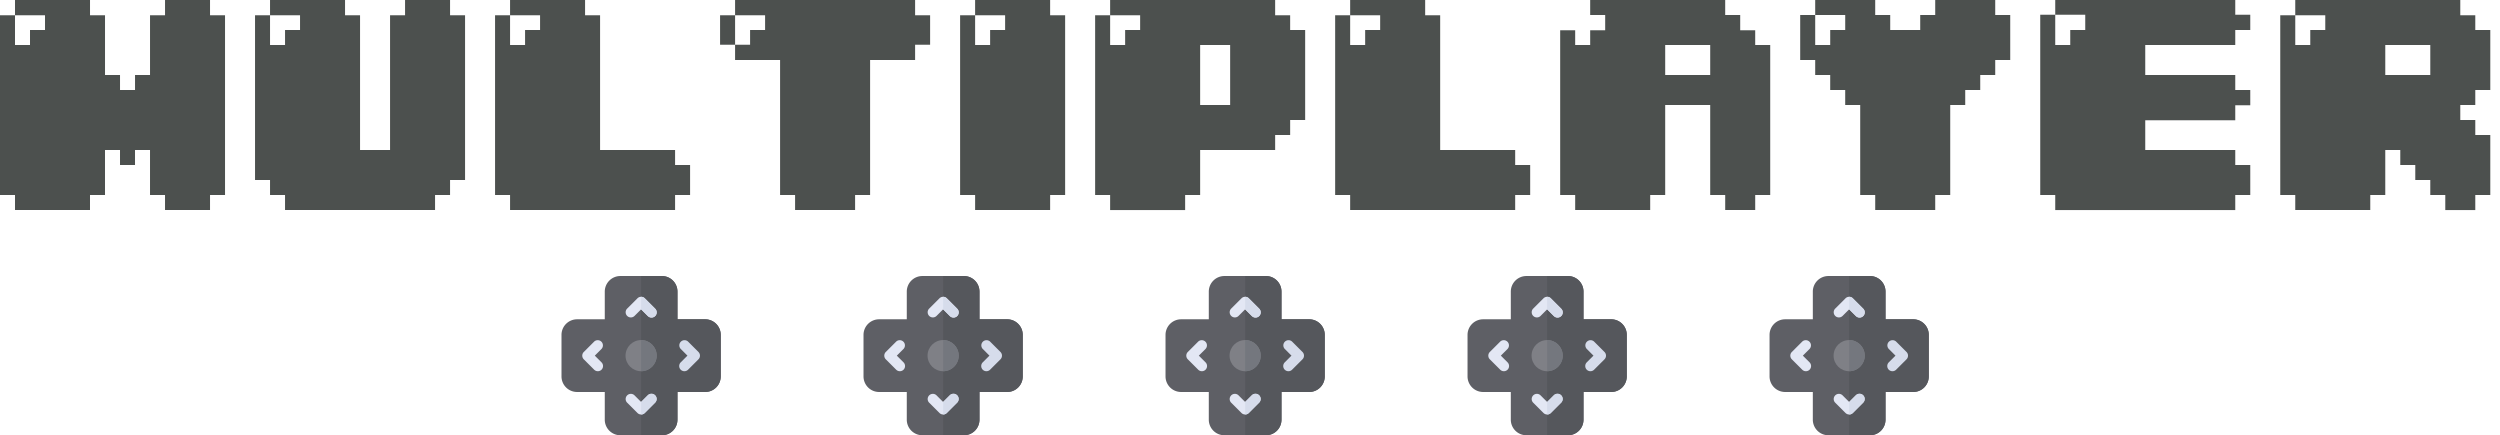 <?xml version="1.0" encoding="UTF-8" standalone="no"?>
<svg
   xmlns:dc="http://purl.org/dc/elements/1.1/"
   xmlns:cc="http://creativecommons.org/ns#"
   xmlns:rdf="http://www.w3.org/1999/02/22-rdf-syntax-ns#"
   xmlns:svg="http://www.w3.org/2000/svg"
   xmlns="http://www.w3.org/2000/svg"
   xmlns:sodipodi="http://sodipodi.sourceforge.net/DTD/sodipodi-0.dtd"
   xmlns:inkscape="http://www.inkscape.org/namespaces/inkscape"
   viewBox="0 0 745 129.709"
   version="1.1"
   id="svg114"
   sodipodi:docname="logo.svg"
   width="745"
   height="129.709"
   inkscape:version="0.92.4 5da689c313, 2019-01-14">
  <defs
     id="defs118" />
  <sodipodi:namedview
     pagecolor="#ffffff"
     bordercolor="#666666"
     borderopacity="1"
     objecttolerance="10"
     gridtolerance="10"
     guidetolerance="10"
     inkscape:pageopacity="0"
     inkscape:pageshadow="2"
     inkscape:window-width="471"
     inkscape:window-height="442"
     id="namedview116"
     showgrid="false"
     inkscape:zoom="0.36517645"
     inkscape:cx="371.0535"
     inkscape:cy="64.8545"
     inkscape:window-x="0"
     inkscape:window-y="0"
     inkscape:window-maximized="0"
     inkscape:current-layer="svg114" />
  <g
     id="g4"
     style="fill:#4c504e">
    <path
       d="m 62.588,0 v 4.545 h 4.471 v 53.573 h -4.471 v 4.471 H 49.176 V 58.118 H 44.705 V 44.706 h -4.471 v 4.471 h -4.471 v -4.471 h -4.471 v 13.412 h -4.471 v 4.471 H 4.471 V 58.118 H 0 V 4.545 H 4.471 V 0 h 22.353 v 4.545 h 4.471 v 17.808 h 4.471 v 4.471 h 4.471 v -4.471 h 4.471 V 4.545 h 4.471 V 0 Z M 4.471,4.545 v 8.867 h 4.471 v -4.47 h 4.471 V 4.545 Z M 134.117,0 v 4.545 h 4.471 v 49.102 h -4.471 v 4.471 h -4.471 v 4.471 H 84.941 V 58.118 H 80.47 V 53.647 H 76 V 4.545 h 4.471 V 0 h 22.353 v 4.545 h 4.471 v 40.161 h 8.942 V 4.545 h 4.471 V 0 Z M 80.47,4.545 v 8.867 h 4.471 v -4.47 h 4.471 V 4.545 Z m 120.705,40.161 v 4.471 h 4.471 v 8.941 h -4.471 v 4.471 h -49.176 v -4.471 h -4.471 V 4.545 h 4.471 V 0 h 22.353 v 4.545 h 4.471 V 44.706 Z M 151.999,4.545 v 8.867 h 4.471 v -4.47 h 4.471 V 4.545 Z m 67.057,0 V 0 h 53.647 v 4.545 h 4.471 v 8.792 h -4.471 v 4.545 h -13.412 v 40.235 h -4.471 v 4.471 h -17.883 v -4.471 h -4.471 V 17.883 h -13.412 v -4.545 h -4.471 V 4.545 Z m 0,8.792 h 4.471 V 8.942 h 4.471 V 4.545 h -8.941 v 8.792 z M 312.938,0 v 4.545 h 4.471 v 53.573 h -4.471 v 4.471 h -22.354 v -4.471 h -4.471 V 4.545 h 4.471 V 0 Z m -22.354,4.545 v 8.867 h 4.471 v -4.47 h 4.47 V 4.545 Z m 93.882,4.397 h 4.471 v 26.823 h -4.471 v 4.471 h -4.471 v 4.471 h -22.352 v 13.412 h -4.471 v 4.471 h -22.354 v -4.471 h -4.47 V 4.545 h 4.47 V 0 h 49.176 v 4.545 h 4.471 V 8.942 Z M 330.819,4.545 v 8.867 h 4.471 v -4.47 h 4.471 V 4.545 Z m 26.824,8.867 v 17.882 h 8.94 V 13.412 Z m 93.88,31.294 v 4.471 h 4.47 v 8.941 h -4.47 v 4.471 h -49.177 v -4.471 h -4.471 V 4.545 h 4.471 V 0 H 424.7 v 4.545 h 4.471 V 44.706 Z M 402.346,4.545 v 8.867 h 4.471 v -4.47 h 4.471 V 4.545 Z m 120.706,8.867 h 4.471 v 44.706 h -4.471 v 4.471 h -8.941 V 58.118 H 509.64 V 31.294 h -13.412 v 26.824 h -4.471 v 4.471 h -22.354 v -4.471 h -4.471 V 9.016 h 4.471 v 4.396 h 4.471 V 9.016 h 4.471 V 4.471 h -4.471 V 0 h 40.236 v 4.471 h 4.471 v 4.545 h 4.471 z m -26.824,8.941 h 13.412 v -8.941 h -13.412 z m 93.881,0 v 4.471 h -4.471 v 4.471 h -4.471 v 26.824 h -4.471 v 4.471 h -17.882 v -4.471 h -4.472 V 31.294 h -4.471 V 26.823 H 545.4 v -4.471 h -4.471 v -4.471 h -4.471 V 4.471 h 4.471 V 0 h 17.883 v 4.471 h 4.471 v 4.471 h 8.941 V 4.471 h 4.471 V 0 h 17.882 v 4.471 h 4.47 v 13.412 h -4.47 v 4.471 h -4.468 z M 540.932,4.471 v 8.942 h 4.471 V 8.942 h 4.471 V 4.471 Z M 666.108,0 v 4.396 h 4.471 v 4.545 h -4.471 v 4.471 h -26.823 v 8.941 h 26.823 v 4.471 h 4.471 v 4.545 h -4.471 v 4.471 h -26.823 v 8.867 h 26.823 v 4.471 h 4.471 v 8.941 h -4.471 V 62.59 H 612.461 V 58.119 H 607.99 V 4.396 h 4.471 V 0 Z m -53.647,4.396 v 9.016 h 4.471 v -4.47 h 4.471 V 4.396 Z m 125.175,0.149 v 4.396 h 4.471 v 17.882 h -4.471 v 4.471 h -4.471 v 4.471 h 4.471 v 4.471 h 4.471 v 17.883 h -4.471 v 4.471 h -8.941 v -4.471 h -4.471 v -4.471 h -4.47 v -4.471 h -4.471 v -4.471 h -4.471 v 13.412 h -4.471 v 4.471 h -22.354 v -4.471 h -4.471 V 4.545 h 4.471 V 0 h 49.177 v 4.545 z m -53.647,0 v 8.867 h 4.471 v -4.47 h 4.471 V 4.545 Z m 40.236,17.808 v -8.941 h -13.411 v 8.941 z"
       id="path2"
       inkscape:connector-curvature="0" />
  </g>
  <path
     d="m 197.243,129.709 h -12.38 a 4.647,4.647 0 0 1 -4.642,-4.642 v -8.253 h -8.253 a 4.647,4.647 0 0 1 -4.642,-4.642 v -12.38 a 4.647,4.647 0 0 1 4.642,-4.642 h 8.253 v -8.253 a 4.647,4.647 0 0 1 4.642,-4.642 h 12.38 a 4.647,4.647 0 0 1 4.642,4.642 v 8.253 h 8.253 a 4.647,4.647 0 0 1 4.642,4.642 v 12.38 a 4.647,4.647 0 0 1 -4.642,4.642 h -8.253 v 8.253 a 4.646,4.646 0 0 1 -4.642,4.642 z"
     id="path6"
     inkscape:connector-curvature="0"
     style="fill:#5e5f65" />
  <path
     d="m 210.139,95.149 h -8.253 v -8.253 a 4.647,4.647 0 0 0 -4.642,-4.642 h -6.19 v 47.455 h 6.19 a 4.647,4.647 0 0 0 4.642,-4.642 v -8.253 h 8.253 a 4.647,4.647 0 0 0 4.642,-4.642 v -12.38 a 4.648,4.648 0 0 0 -4.642,-4.643 z"
     id="path8"
     inkscape:connector-curvature="0"
     style="fill:#55575c" />
  <path
     d="m 178.158,110.624 c -0.396,0 -0.792,-0.151 -1.094,-0.453 l -3.095,-3.095 a 1.548,1.548 0 0 1 0,-2.188 l 3.095,-3.095 a 1.548,1.548 0 0 1 2.188,2.188 l -2.001,2.001 2.001,2.001 a 1.548,1.548 0 0 1 -1.094,2.641 z"
     id="path10"
     inkscape:connector-curvature="0"
     style="fill:#e3e7f4" />
  <path
     d="m 203.949,110.624 a 1.548,1.548 0 0 1 -1.094,-2.641 l 2.001,-2.001 -2.001,-2.001 a 1.548,1.548 0 0 1 2.188,-2.188 l 3.095,3.095 a 1.548,1.548 0 0 1 0,2.188 l -3.095,3.095 a 1.542,1.542 0 0 1 -1.094,0.453 z"
     id="path12"
     inkscape:connector-curvature="0"
     style="fill:#d6dceb" />
  <path
     d="m 191.053,123.519 c -0.396,0 -0.792,-0.151 -1.094,-0.453 l -3.095,-3.095 a 1.548,1.548 0 0 1 2.188,-2.188 l 2.001,2.001 2.001,-2.001 a 1.548,1.548 0 0 1 2.188,2.188 l -3.095,3.095 a 1.542,1.542 0 0 1 -1.094,0.453 z"
     id="path14"
     inkscape:connector-curvature="0"
     style="fill:#e3e7f4" />
  <path
     d="m 195.242,117.783 a 1.548,1.548 0 0 0 -2.188,0 l -2.001,2.001 v 3.736 c 0.396,0 0.792,-0.151 1.094,-0.453 l 3.095,-3.095 a 1.547,1.547 0 0 0 0,-2.189 z"
     id="path16"
     inkscape:connector-curvature="0"
     style="fill:#d6dceb" />
  <path
     d="m 194.148,94.633 c -0.396,0 -0.792,-0.151 -1.094,-0.453 l -2.001,-2.001 -2.001,2.001 a 1.548,1.548 0 0 1 -2.188,-2.188 l 3.095,-3.095 a 1.548,1.548 0 0 1 2.188,0 l 3.095,3.095 a 1.548,1.548 0 0 1 -1.094,2.641 z"
     id="path18"
     inkscape:connector-curvature="0"
     style="fill:#e3e7f4" />
  <path
     d="m 195.242,91.992 -3.095,-3.095 a 1.542,1.542 0 0 0 -1.094,-0.453 v 3.736 l 2.001,2.001 c 0.302,0.302 0.698,0.453 1.094,0.453 a 1.547,1.547 0 0 0 1.094,-2.642 z"
     id="path20"
     inkscape:connector-curvature="0"
     style="fill:#d6dceb" />
  <path
     d="m 191.053,110.624 c -2.56,0 -4.642,-2.082 -4.642,-4.642 0,-2.56 2.082,-4.642 4.642,-4.642 2.56,0 4.642,2.082 4.642,4.642 0,2.56 -2.082,4.642 -4.642,4.642 z"
     id="path22"
     inkscape:connector-curvature="0"
     style="fill:#7f8086" />
  <path
     d="m 191.053,101.339 v 9.285 c 2.56,0 4.642,-2.082 4.642,-4.642 0,-2.56 -2.082,-4.643 -4.642,-4.643 z"
     id="path24"
     inkscape:connector-curvature="0"
     style="fill:#74777e" />
  <g
     id="g46">
    <path
       d="m 287.243,129.709 h -12.38 a 4.647,4.647 0 0 1 -4.642,-4.642 v -8.253 h -8.253 a 4.647,4.647 0 0 1 -4.642,-4.642 v -12.38 a 4.647,4.647 0 0 1 4.642,-4.642 h 8.253 v -8.253 a 4.647,4.647 0 0 1 4.642,-4.642 h 12.38 a 4.647,4.647 0 0 1 4.642,4.642 v 8.253 h 8.253 a 4.647,4.647 0 0 1 4.642,4.642 v 12.38 a 4.647,4.647 0 0 1 -4.642,4.642 h -8.253 v 8.253 a 4.646,4.646 0 0 1 -4.642,4.642 z"
       id="path26"
       inkscape:connector-curvature="0"
       style="fill:#5e5f65" />
    <path
       d="m 300.139,95.149 h -8.253 v -8.253 a 4.647,4.647 0 0 0 -4.642,-4.642 h -6.19 v 47.455 h 6.19 a 4.647,4.647 0 0 0 4.642,-4.642 v -8.253 h 8.253 a 4.647,4.647 0 0 0 4.642,-4.642 v -12.38 a 4.648,4.648 0 0 0 -4.642,-4.643 z"
       id="path28"
       inkscape:connector-curvature="0"
       style="fill:#55575c" />
    <path
       d="m 268.158,110.624 c -0.396,0 -0.792,-0.151 -1.094,-0.453 l -3.095,-3.095 a 1.548,1.548 0 0 1 0,-2.188 l 3.095,-3.095 a 1.548,1.548 0 0 1 2.188,2.188 l -2.001,2.001 2.001,2.001 a 1.548,1.548 0 0 1 -1.094,2.641 z"
       id="path30"
       inkscape:connector-curvature="0"
       style="fill:#e3e7f4" />
    <path
       d="m 293.949,110.624 a 1.548,1.548 0 0 1 -1.094,-2.641 l 2.001,-2.001 -2.001,-2.001 a 1.548,1.548 0 0 1 2.188,-2.188 l 3.095,3.095 a 1.548,1.548 0 0 1 0,2.188 l -3.095,3.095 a 1.542,1.542 0 0 1 -1.094,0.453 z"
       id="path32"
       inkscape:connector-curvature="0"
       style="fill:#d6dceb" />
    <path
       d="m 281.053,123.519 c -0.396,0 -0.792,-0.151 -1.094,-0.453 l -3.095,-3.095 a 1.548,1.548 0 0 1 2.188,-2.188 l 2.001,2.001 2.001,-2.001 a 1.548,1.548 0 0 1 2.188,2.188 l -3.095,3.095 a 1.542,1.542 0 0 1 -1.094,0.453 z"
       id="path34"
       inkscape:connector-curvature="0"
       style="fill:#e3e7f4" />
    <path
       d="m 285.242,117.783 a 1.548,1.548 0 0 0 -2.188,0 l -2.001,2.001 v 3.736 c 0.396,0 0.792,-0.151 1.094,-0.453 l 3.095,-3.095 a 1.547,1.547 0 0 0 0,-2.189 z"
       id="path36"
       inkscape:connector-curvature="0"
       style="fill:#d6dceb" />
    <path
       d="m 284.148,94.633 c -0.396,0 -0.792,-0.151 -1.094,-0.453 l -2.001,-2.001 -2.001,2.001 a 1.548,1.548 0 0 1 -2.188,-2.188 l 3.095,-3.095 a 1.548,1.548 0 0 1 2.188,0 l 3.095,3.095 a 1.548,1.548 0 0 1 -1.094,2.641 z"
       id="path38"
       inkscape:connector-curvature="0"
       style="fill:#e3e7f4" />
    <path
       d="m 285.242,91.992 -3.095,-3.095 a 1.542,1.542 0 0 0 -1.094,-0.453 v 3.736 l 2.001,2.001 c 0.302,0.302 0.698,0.453 1.094,0.453 a 1.547,1.547 0 0 0 1.094,-2.642 z"
       id="path40"
       inkscape:connector-curvature="0"
       style="fill:#d6dceb" />
    <path
       d="m 281.053,110.624 c -2.56,0 -4.642,-2.082 -4.642,-4.642 0,-2.56 2.082,-4.642 4.642,-4.642 2.56,0 4.642,2.082 4.642,4.642 0,2.56 -2.082,4.642 -4.642,4.642 z"
       id="path42"
       inkscape:connector-curvature="0"
       style="fill:#7f8086" />
    <path
       d="m 281.053,101.339 v 9.285 c 2.56,0 4.642,-2.082 4.642,-4.642 0,-2.56 -2.082,-4.643 -4.642,-4.643 z"
       id="path44"
       inkscape:connector-curvature="0"
       style="fill:#74777e" />
  </g>
  <g
     id="g68">
    <path
       d="m 377.243,129.709 h -12.38 a 4.647,4.647 0 0 1 -4.642,-4.642 v -8.253 h -8.253 a 4.647,4.647 0 0 1 -4.642,-4.642 v -12.38 a 4.647,4.647 0 0 1 4.642,-4.642 h 8.253 v -8.253 a 4.647,4.647 0 0 1 4.642,-4.642 h 12.38 a 4.647,4.647 0 0 1 4.642,4.642 v 8.253 h 8.253 a 4.647,4.647 0 0 1 4.642,4.642 v 12.38 a 4.647,4.647 0 0 1 -4.642,4.642 h -8.253 v 8.253 a 4.646,4.646 0 0 1 -4.642,4.642 z"
       id="path48"
       inkscape:connector-curvature="0"
       style="fill:#5e5f65" />
    <path
       d="m 390.139,95.149 h -8.253 v -8.253 a 4.647,4.647 0 0 0 -4.642,-4.642 h -6.19 v 47.455 h 6.19 a 4.647,4.647 0 0 0 4.642,-4.642 v -8.253 h 8.253 a 4.647,4.647 0 0 0 4.642,-4.642 v -12.38 a 4.648,4.648 0 0 0 -4.642,-4.643 z"
       id="path50"
       inkscape:connector-curvature="0"
       style="fill:#55575c" />
    <path
       d="m 358.158,110.624 c -0.396,0 -0.792,-0.151 -1.094,-0.453 l -3.095,-3.095 a 1.548,1.548 0 0 1 0,-2.188 l 3.095,-3.095 a 1.548,1.548 0 0 1 2.188,2.188 l -2.001,2.001 2.001,2.001 a 1.548,1.548 0 0 1 -1.094,2.641 z"
       id="path52"
       inkscape:connector-curvature="0"
       style="fill:#e3e7f4" />
    <path
       d="m 383.949,110.624 a 1.548,1.548 0 0 1 -1.094,-2.641 l 2.001,-2.001 -2.001,-2.001 a 1.548,1.548 0 0 1 2.188,-2.188 l 3.095,3.095 a 1.548,1.548 0 0 1 0,2.188 l -3.095,3.095 a 1.542,1.542 0 0 1 -1.094,0.453 z"
       id="path54"
       inkscape:connector-curvature="0"
       style="fill:#d6dceb" />
    <path
       d="m 371.053,123.519 c -0.396,0 -0.792,-0.151 -1.094,-0.453 l -3.095,-3.095 a 1.548,1.548 0 0 1 2.188,-2.188 l 2.001,2.001 2.001,-2.001 a 1.548,1.548 0 0 1 2.188,2.188 l -3.095,3.095 a 1.542,1.542 0 0 1 -1.094,0.453 z"
       id="path56"
       inkscape:connector-curvature="0"
       style="fill:#e3e7f4" />
    <path
       d="m 375.242,117.783 a 1.548,1.548 0 0 0 -2.188,0 l -2.001,2.001 v 3.736 c 0.396,0 0.792,-0.151 1.094,-0.453 l 3.095,-3.095 a 1.547,1.547 0 0 0 0,-2.189 z"
       id="path58"
       inkscape:connector-curvature="0"
       style="fill:#d6dceb" />
    <path
       d="m 374.148,94.633 c -0.396,0 -0.792,-0.151 -1.094,-0.453 l -2.001,-2.001 -2.001,2.001 a 1.548,1.548 0 0 1 -2.188,-2.188 l 3.095,-3.095 a 1.548,1.548 0 0 1 2.188,0 l 3.095,3.095 a 1.548,1.548 0 0 1 -1.094,2.641 z"
       id="path60"
       inkscape:connector-curvature="0"
       style="fill:#e3e7f4" />
    <path
       d="m 375.242,91.992 -3.095,-3.095 a 1.542,1.542 0 0 0 -1.094,-0.453 v 3.736 l 2.001,2.001 c 0.302,0.302 0.698,0.453 1.094,0.453 a 1.547,1.547 0 0 0 1.094,-2.642 z"
       id="path62"
       inkscape:connector-curvature="0"
       style="fill:#d6dceb" />
    <path
       d="m 371.053,110.624 c -2.56,0 -4.642,-2.082 -4.642,-4.642 0,-2.56 2.082,-4.642 4.642,-4.642 2.56,0 4.642,2.082 4.642,4.642 0,2.56 -2.082,4.642 -4.642,4.642 z"
       id="path64"
       inkscape:connector-curvature="0"
       style="fill:#7f8086" />
    <path
       d="m 371.053,101.339 v 9.285 c 2.56,0 4.642,-2.082 4.642,-4.642 0,-2.56 -2.082,-4.643 -4.642,-4.643 z"
       id="path66"
       inkscape:connector-curvature="0"
       style="fill:#74777e" />
  </g>
  <g
     id="g90">
    <path
       d="m 467.243,129.709 h -12.38 a 4.647,4.647 0 0 1 -4.642,-4.642 v -8.253 h -8.253 a 4.647,4.647 0 0 1 -4.642,-4.642 v -12.38 a 4.647,4.647 0 0 1 4.642,-4.642 h 8.253 v -8.253 a 4.647,4.647 0 0 1 4.642,-4.642 h 12.38 a 4.647,4.647 0 0 1 4.642,4.642 v 8.253 h 8.253 a 4.647,4.647 0 0 1 4.642,4.642 v 12.38 a 4.647,4.647 0 0 1 -4.642,4.642 h -8.253 v 8.253 a 4.646,4.646 0 0 1 -4.642,4.642 z"
       id="path70"
       inkscape:connector-curvature="0"
       style="fill:#5e5f65" />
    <path
       d="m 480.139,95.149 h -8.253 v -8.253 a 4.647,4.647 0 0 0 -4.642,-4.642 h -6.19 v 47.455 h 6.19 a 4.647,4.647 0 0 0 4.642,-4.642 v -8.253 h 8.253 a 4.647,4.647 0 0 0 4.642,-4.642 v -12.38 a 4.648,4.648 0 0 0 -4.642,-4.643 z"
       id="path72"
       inkscape:connector-curvature="0"
       style="fill:#55575c" />
    <path
       d="m 448.158,110.624 c -0.396,0 -0.792,-0.151 -1.094,-0.453 l -3.095,-3.095 a 1.548,1.548 0 0 1 0,-2.188 l 3.095,-3.095 a 1.548,1.548 0 0 1 2.188,2.188 l -2.001,2.001 2.001,2.001 a 1.548,1.548 0 0 1 -1.094,2.641 z"
       id="path74"
       inkscape:connector-curvature="0"
       style="fill:#e3e7f4" />
    <path
       d="m 473.949,110.624 a 1.548,1.548 0 0 1 -1.094,-2.641 l 2.001,-2.001 -2.001,-2.001 a 1.548,1.548 0 0 1 2.188,-2.188 l 3.095,3.095 a 1.548,1.548 0 0 1 0,2.188 l -3.095,3.095 a 1.542,1.542 0 0 1 -1.094,0.453 z"
       id="path76"
       inkscape:connector-curvature="0"
       style="fill:#d6dceb" />
    <path
       d="m 461.053,123.519 c -0.396,0 -0.792,-0.151 -1.094,-0.453 l -3.095,-3.095 a 1.548,1.548 0 0 1 2.188,-2.188 l 2.001,2.001 2.001,-2.001 a 1.548,1.548 0 0 1 2.188,2.188 l -3.095,3.095 a 1.542,1.542 0 0 1 -1.094,0.453 z"
       id="path78"
       inkscape:connector-curvature="0"
       style="fill:#e3e7f4" />
    <path
       d="m 465.242,117.783 a 1.548,1.548 0 0 0 -2.188,0 l -2.001,2.001 v 3.736 c 0.396,0 0.792,-0.151 1.094,-0.453 l 3.095,-3.095 a 1.547,1.547 0 0 0 0,-2.189 z"
       id="path80"
       inkscape:connector-curvature="0"
       style="fill:#d6dceb" />
    <path
       d="m 464.148,94.633 c -0.396,0 -0.792,-0.151 -1.094,-0.453 l -2.001,-2.001 -2.001,2.001 a 1.548,1.548 0 0 1 -2.188,-2.188 l 3.095,-3.095 a 1.548,1.548 0 0 1 2.188,0 l 3.095,3.095 a 1.548,1.548 0 0 1 -1.094,2.641 z"
       id="path82"
       inkscape:connector-curvature="0"
       style="fill:#e3e7f4" />
    <path
       d="m 465.242,91.992 -3.095,-3.095 a 1.542,1.542 0 0 0 -1.094,-0.453 v 3.736 l 2.001,2.001 c 0.302,0.302 0.698,0.453 1.094,0.453 a 1.547,1.547 0 0 0 1.094,-2.642 z"
       id="path84"
       inkscape:connector-curvature="0"
       style="fill:#d6dceb" />
    <path
       d="m 461.053,110.624 c -2.56,0 -4.642,-2.082 -4.642,-4.642 0,-2.56 2.082,-4.642 4.642,-4.642 2.56,0 4.642,2.082 4.642,4.642 0,2.56 -2.082,4.642 -4.642,4.642 z"
       id="path86"
       inkscape:connector-curvature="0"
       style="fill:#7f8086" />
    <path
       d="m 461.053,101.339 v 9.285 c 2.56,0 4.642,-2.082 4.642,-4.642 0,-2.56 -2.082,-4.643 -4.642,-4.643 z"
       id="path88"
       inkscape:connector-curvature="0"
       style="fill:#74777e" />
  </g>
  <g
     id="g112">
    <path
       d="m 557.243,129.709 h -12.38 a 4.647,4.647 0 0 1 -4.642,-4.642 v -8.253 h -8.253 a 4.647,4.647 0 0 1 -4.642,-4.642 v -12.38 a 4.647,4.647 0 0 1 4.642,-4.642 h 8.253 v -8.253 a 4.647,4.647 0 0 1 4.642,-4.642 h 12.38 a 4.647,4.647 0 0 1 4.642,4.642 v 8.253 h 8.253 a 4.647,4.647 0 0 1 4.642,4.642 v 12.38 a 4.647,4.647 0 0 1 -4.642,4.642 h -8.253 v 8.253 a 4.646,4.646 0 0 1 -4.642,4.642 z"
       id="path92"
       inkscape:connector-curvature="0"
       style="fill:#5e5f65" />
    <path
       d="m 570.139,95.149 h -8.253 v -8.253 a 4.647,4.647 0 0 0 -4.642,-4.642 h -6.19 v 47.455 h 6.19 a 4.647,4.647 0 0 0 4.642,-4.642 v -8.253 h 8.253 a 4.647,4.647 0 0 0 4.642,-4.642 v -12.38 a 4.648,4.648 0 0 0 -4.642,-4.643 z"
       id="path94"
       inkscape:connector-curvature="0"
       style="fill:#55575c" />
    <path
       d="m 538.158,110.624 c -0.396,0 -0.792,-0.151 -1.094,-0.453 l -3.095,-3.095 a 1.548,1.548 0 0 1 0,-2.188 l 3.095,-3.095 a 1.548,1.548 0 0 1 2.188,2.188 l -2.001,2.001 2.001,2.001 a 1.548,1.548 0 0 1 -1.094,2.641 z"
       id="path96"
       inkscape:connector-curvature="0"
       style="fill:#e3e7f4" />
    <path
       d="m 563.949,110.624 a 1.548,1.548 0 0 1 -1.094,-2.641 l 2.001,-2.001 -2.001,-2.001 a 1.548,1.548 0 0 1 2.188,-2.188 l 3.095,3.095 a 1.548,1.548 0 0 1 0,2.188 l -3.095,3.095 a 1.542,1.542 0 0 1 -1.094,0.453 z"
       id="path98"
       inkscape:connector-curvature="0"
       style="fill:#d6dceb" />
    <path
       d="m 551.053,123.519 c -0.396,0 -0.792,-0.151 -1.094,-0.453 l -3.095,-3.095 a 1.548,1.548 0 0 1 2.188,-2.188 l 2.001,2.001 2.001,-2.001 a 1.548,1.548 0 0 1 2.188,2.188 l -3.095,3.095 a 1.542,1.542 0 0 1 -1.094,0.453 z"
       id="path100"
       inkscape:connector-curvature="0"
       style="fill:#e3e7f4" />
    <path
       d="m 555.242,117.783 a 1.548,1.548 0 0 0 -2.188,0 l -2.001,2.001 v 3.736 c 0.396,0 0.792,-0.151 1.094,-0.453 l 3.095,-3.095 a 1.547,1.547 0 0 0 0,-2.189 z"
       id="path102"
       inkscape:connector-curvature="0"
       style="fill:#d6dceb" />
    <path
       d="m 554.148,94.633 c -0.396,0 -0.792,-0.151 -1.094,-0.453 l -2.001,-2.001 -2.001,2.001 a 1.548,1.548 0 0 1 -2.188,-2.188 l 3.095,-3.095 a 1.548,1.548 0 0 1 2.188,0 l 3.095,3.095 a 1.548,1.548 0 0 1 -1.094,2.641 z"
       id="path104"
       inkscape:connector-curvature="0"
       style="fill:#e3e7f4" />
    <path
       d="m 555.242,91.992 -3.095,-3.095 a 1.542,1.542 0 0 0 -1.094,-0.453 v 3.736 l 2.001,2.001 c 0.302,0.302 0.698,0.453 1.094,0.453 0.396,0 0.792,-0.151 1.094,-0.453 a 1.547,1.547 0 0 0 0,-2.189 z"
       id="path106"
       inkscape:connector-curvature="0"
       style="fill:#d6dceb" />
    <path
       d="m 551.053,110.624 c -2.56,0 -4.642,-2.082 -4.642,-4.642 0,-2.56 2.082,-4.642 4.642,-4.642 2.56,0 4.642,2.082 4.642,4.642 0,2.56 -2.082,4.642 -4.642,4.642 z"
       id="path108"
       inkscape:connector-curvature="0"
       style="fill:#7f8086" />
    <path
       d="m 551.053,101.339 v 9.285 c 2.56,0 4.642,-2.082 4.642,-4.642 0,-2.56 -2.082,-4.643 -4.642,-4.643 z"
       id="path110"
       inkscape:connector-curvature="0"
       style="fill:#74777e" />
  </g>
</svg>
